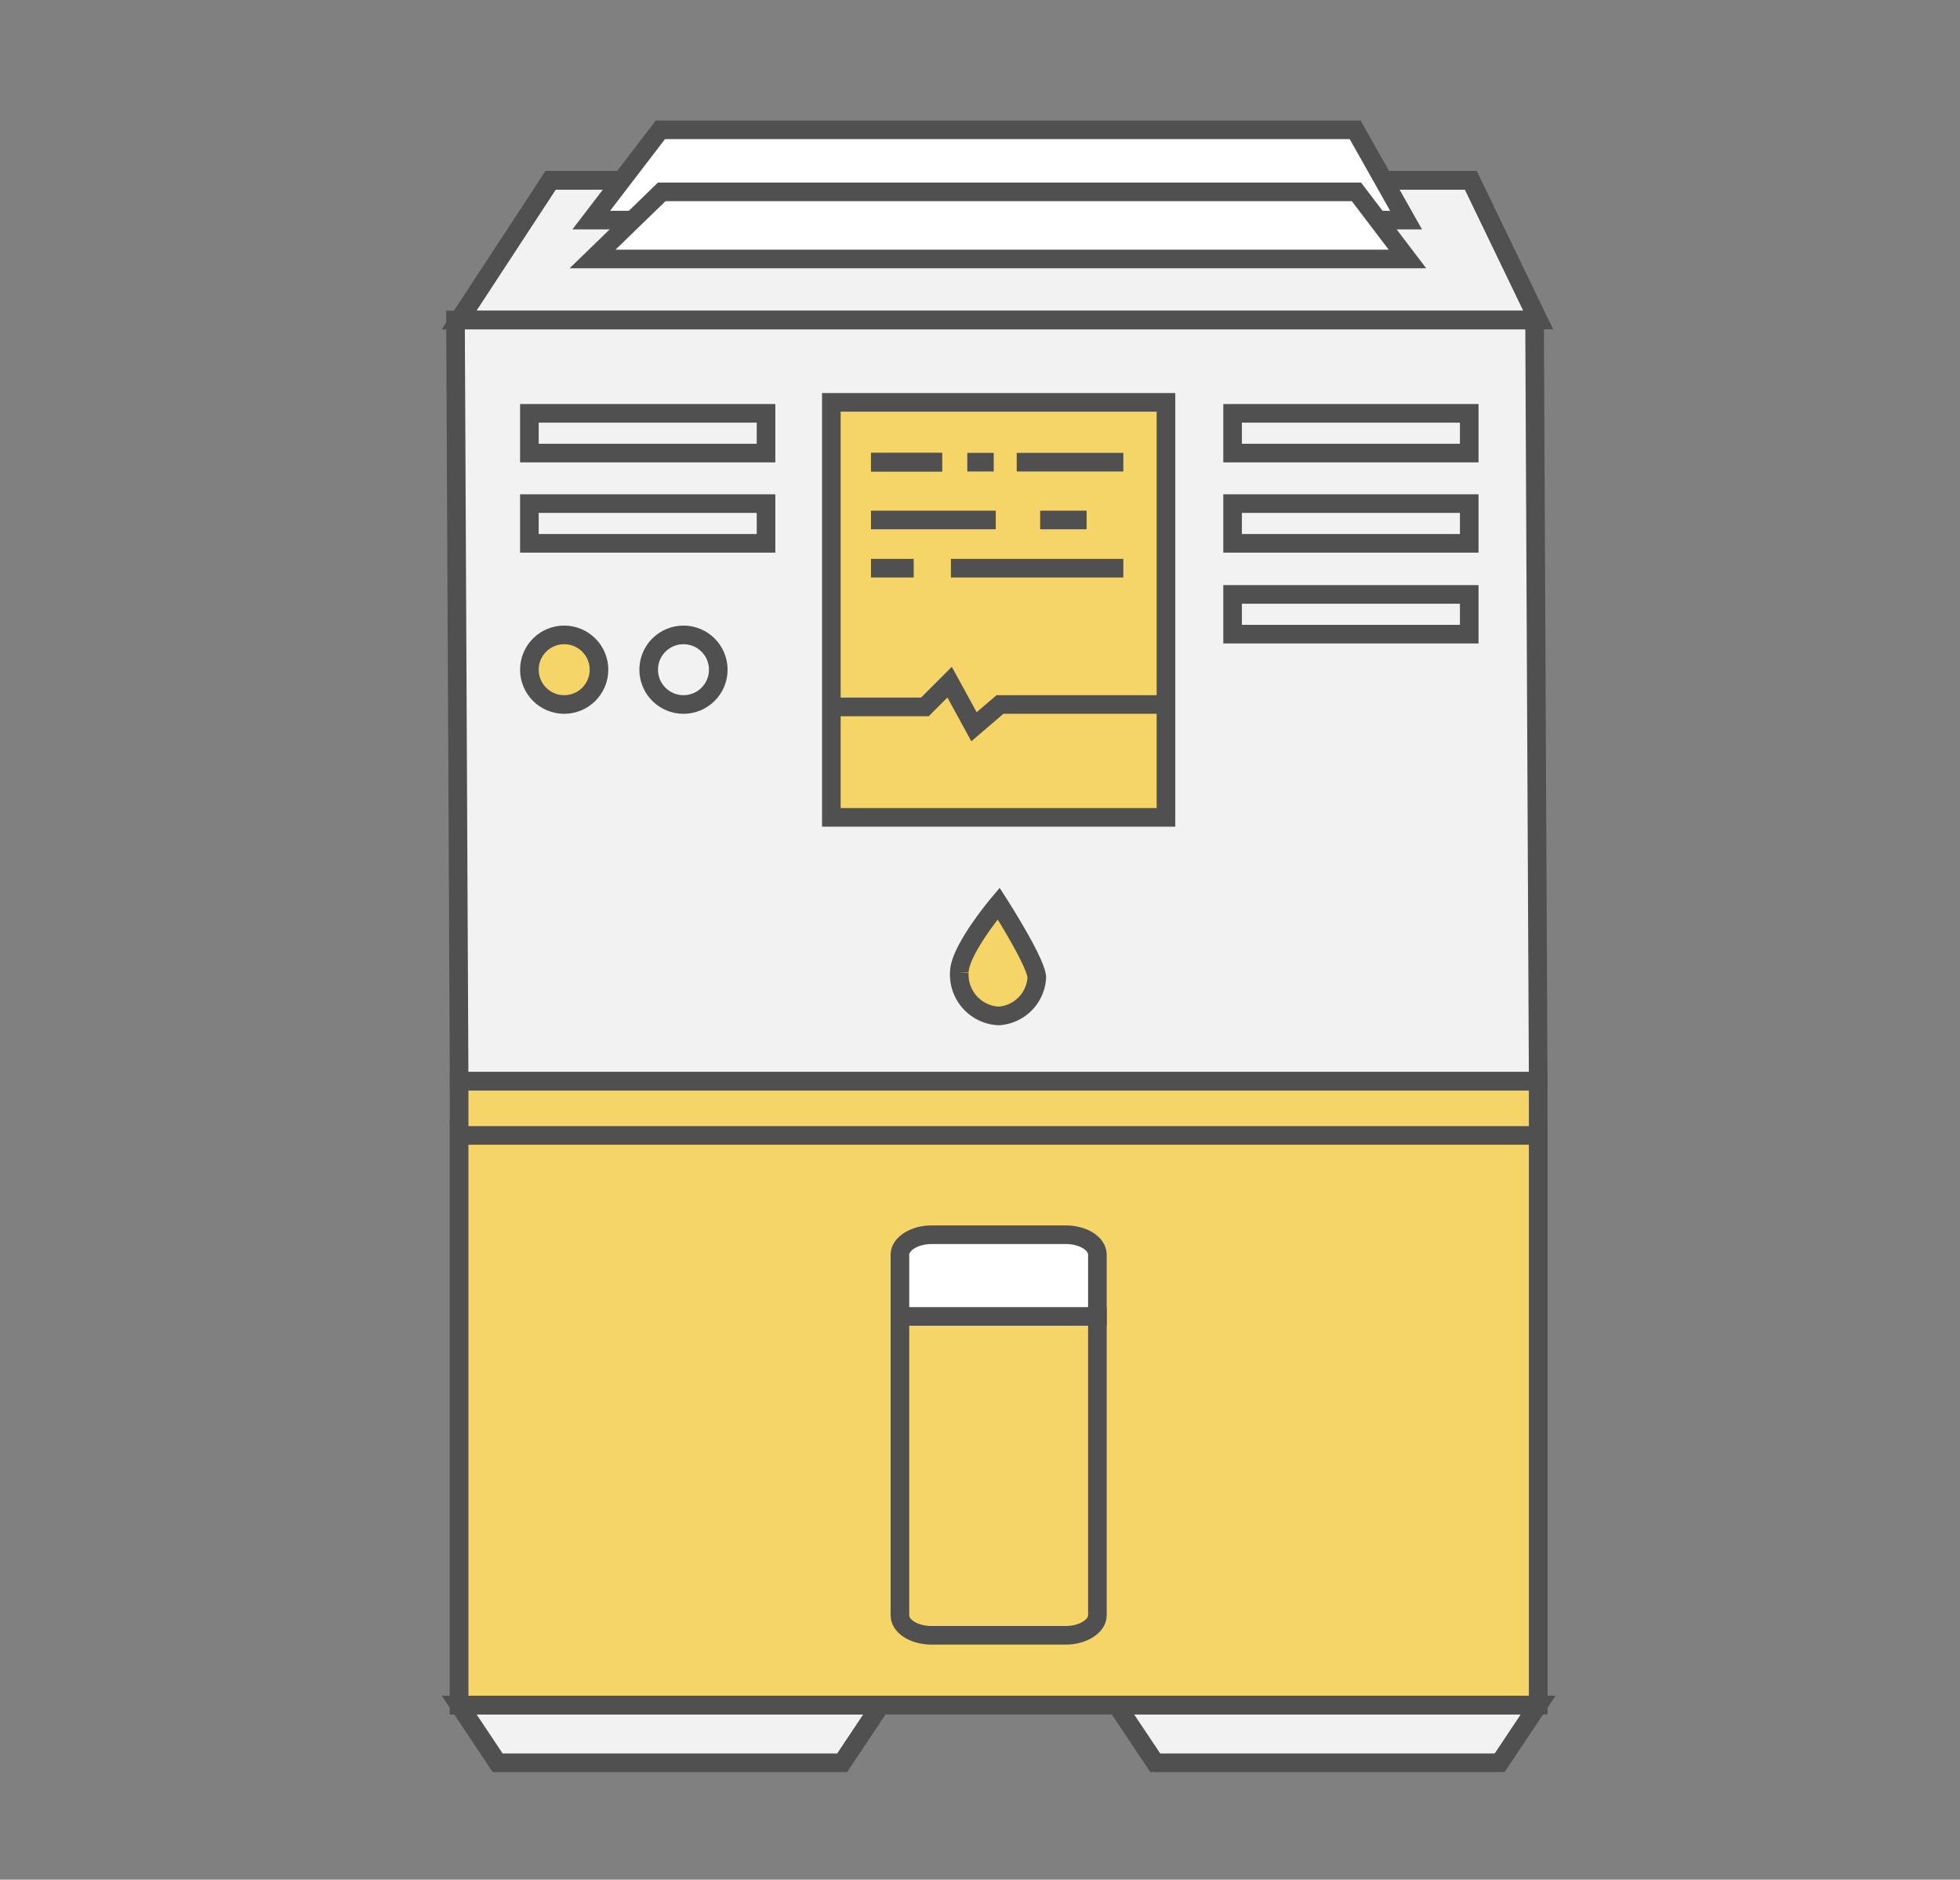 <svg id="圖層_1" data-name="圖層 1" xmlns="http://www.w3.org/2000/svg" viewBox="0 0 210.63 202"><rect x="0" y="0" width="210.63" height="202" fill="#808080" stroke="none"/><defs><style>.cls-1{fill:#f2f2f2;}.cls-1,.cls-2,.cls-3,.cls-4{stroke:#515050;stroke-miterlimit:10;stroke-width:2px;}.cls-2{fill:#f6d568;}.cls-3{fill:none;}.cls-4{fill:#fff;}</style></defs><title>icon</title><polygon class="cls-1" points="165.3 116.2 49.34 116.2 48.95 34.39 164.91 34.39 165.3 116.2"/><polygon class="cls-1" points="94.64 183.23 49.34 183.23 53.48 189.44 90.5 189.44 94.64 183.23"/><polygon class="cls-1" points="165.3 183.23 120 183.23 124.15 189.44 161.16 189.44 165.3 183.23"/><polygon class="cls-1" points="59.17 19.38 158.06 19.38 165.3 34.39 49.34 34.39 59.17 19.38"/><rect class="cls-2" x="89.34" y="43.24" width="35.96" height="44.6"/><rect class="cls-3" x="132.46" y="44.42" width="25.43" height="4.27"/><rect class="cls-3" x="132.46" y="54.12" width="25.43" height="4.27"/><rect class="cls-3" x="56.89" y="44.42" width="25.43" height="4.27"/><rect class="cls-3" x="56.89" y="54.12" width="25.43" height="4.27"/><rect class="cls-3" x="132.46" y="63.88" width="25.43" height="4.27"/><circle class="cls-2" cx="60.63" cy="71.97" r="3.74"/><circle class="cls-3" cx="73.45" cy="71.97" r="3.74"/><rect class="cls-3" x="49.34" y="121.28" width="115.96" height="61.95"/><rect class="cls-2" x="49.34" y="116.2" width="115.96" height="67.03"/><path class="cls-2" d="M96.71,173.6c0,1.18,1.52,2.14,3.4,2.14h14.42c1.88,0,3.4-1,3.4-2.14V141.47H96.71Z"/><path class="cls-4" d="M114.53,132.69H100.11c-1.88,0-3.4,1-3.4,2.14v6.64h21.22v-6.64C117.93,133.65,116.41,132.69,114.53,132.69Z"/><polygon class="cls-3" points="59.17 19.38 158.06 19.38 165.3 34.39 49.34 34.39 59.17 19.38"/><line class="cls-3" x1="49.27" y1="122.02" x2="165.24" y2="122.02"/><path class="cls-2" d="M107.32,97.1s-4.23,5-4.23,7.42a4.45,4.45,0,0,0,4.23,4.66,4.39,4.39,0,0,0,4.1-4.1C111.42,103.48,107.32,97.1,107.32,97.1Z"/><line class="cls-3" x1="93.6" y1="49.67" x2="101.24" y2="49.67"/><line class="cls-3" x1="93.6" y1="49.67" x2="101.24" y2="49.67"/><line class="cls-3" x1="109.26" y1="49.67" x2="120.72" y2="49.67"/><line class="cls-3" x1="103.95" y1="49.67" x2="106.79" y2="49.67"/><line class="cls-3" x1="102.19" y1="61.06" x2="120.72" y2="61.06"/><line class="cls-3" x1="93.6" y1="61.06" x2="98.19" y2="61.06"/><line class="cls-3" x1="93.6" y1="55.88" x2="107.01" y2="55.88"/><line class="cls-3" x1="111.78" y1="55.88" x2="116.77" y2="55.88"/><polyline class="cls-3" points="89.34 75.97 99.39 75.97 102.05 73.31 104.67 78.1 107.46 75.71 125.3 75.71"/><polygon class="cls-4" points="70.97 13.95 145.63 13.95 151.1 23.65 63.54 23.65 70.97 13.95"/><polygon class="cls-4" points="71.11 20.62 145.77 20.62 151.25 27.83 63.68 27.83 71.11 20.62"/></svg>